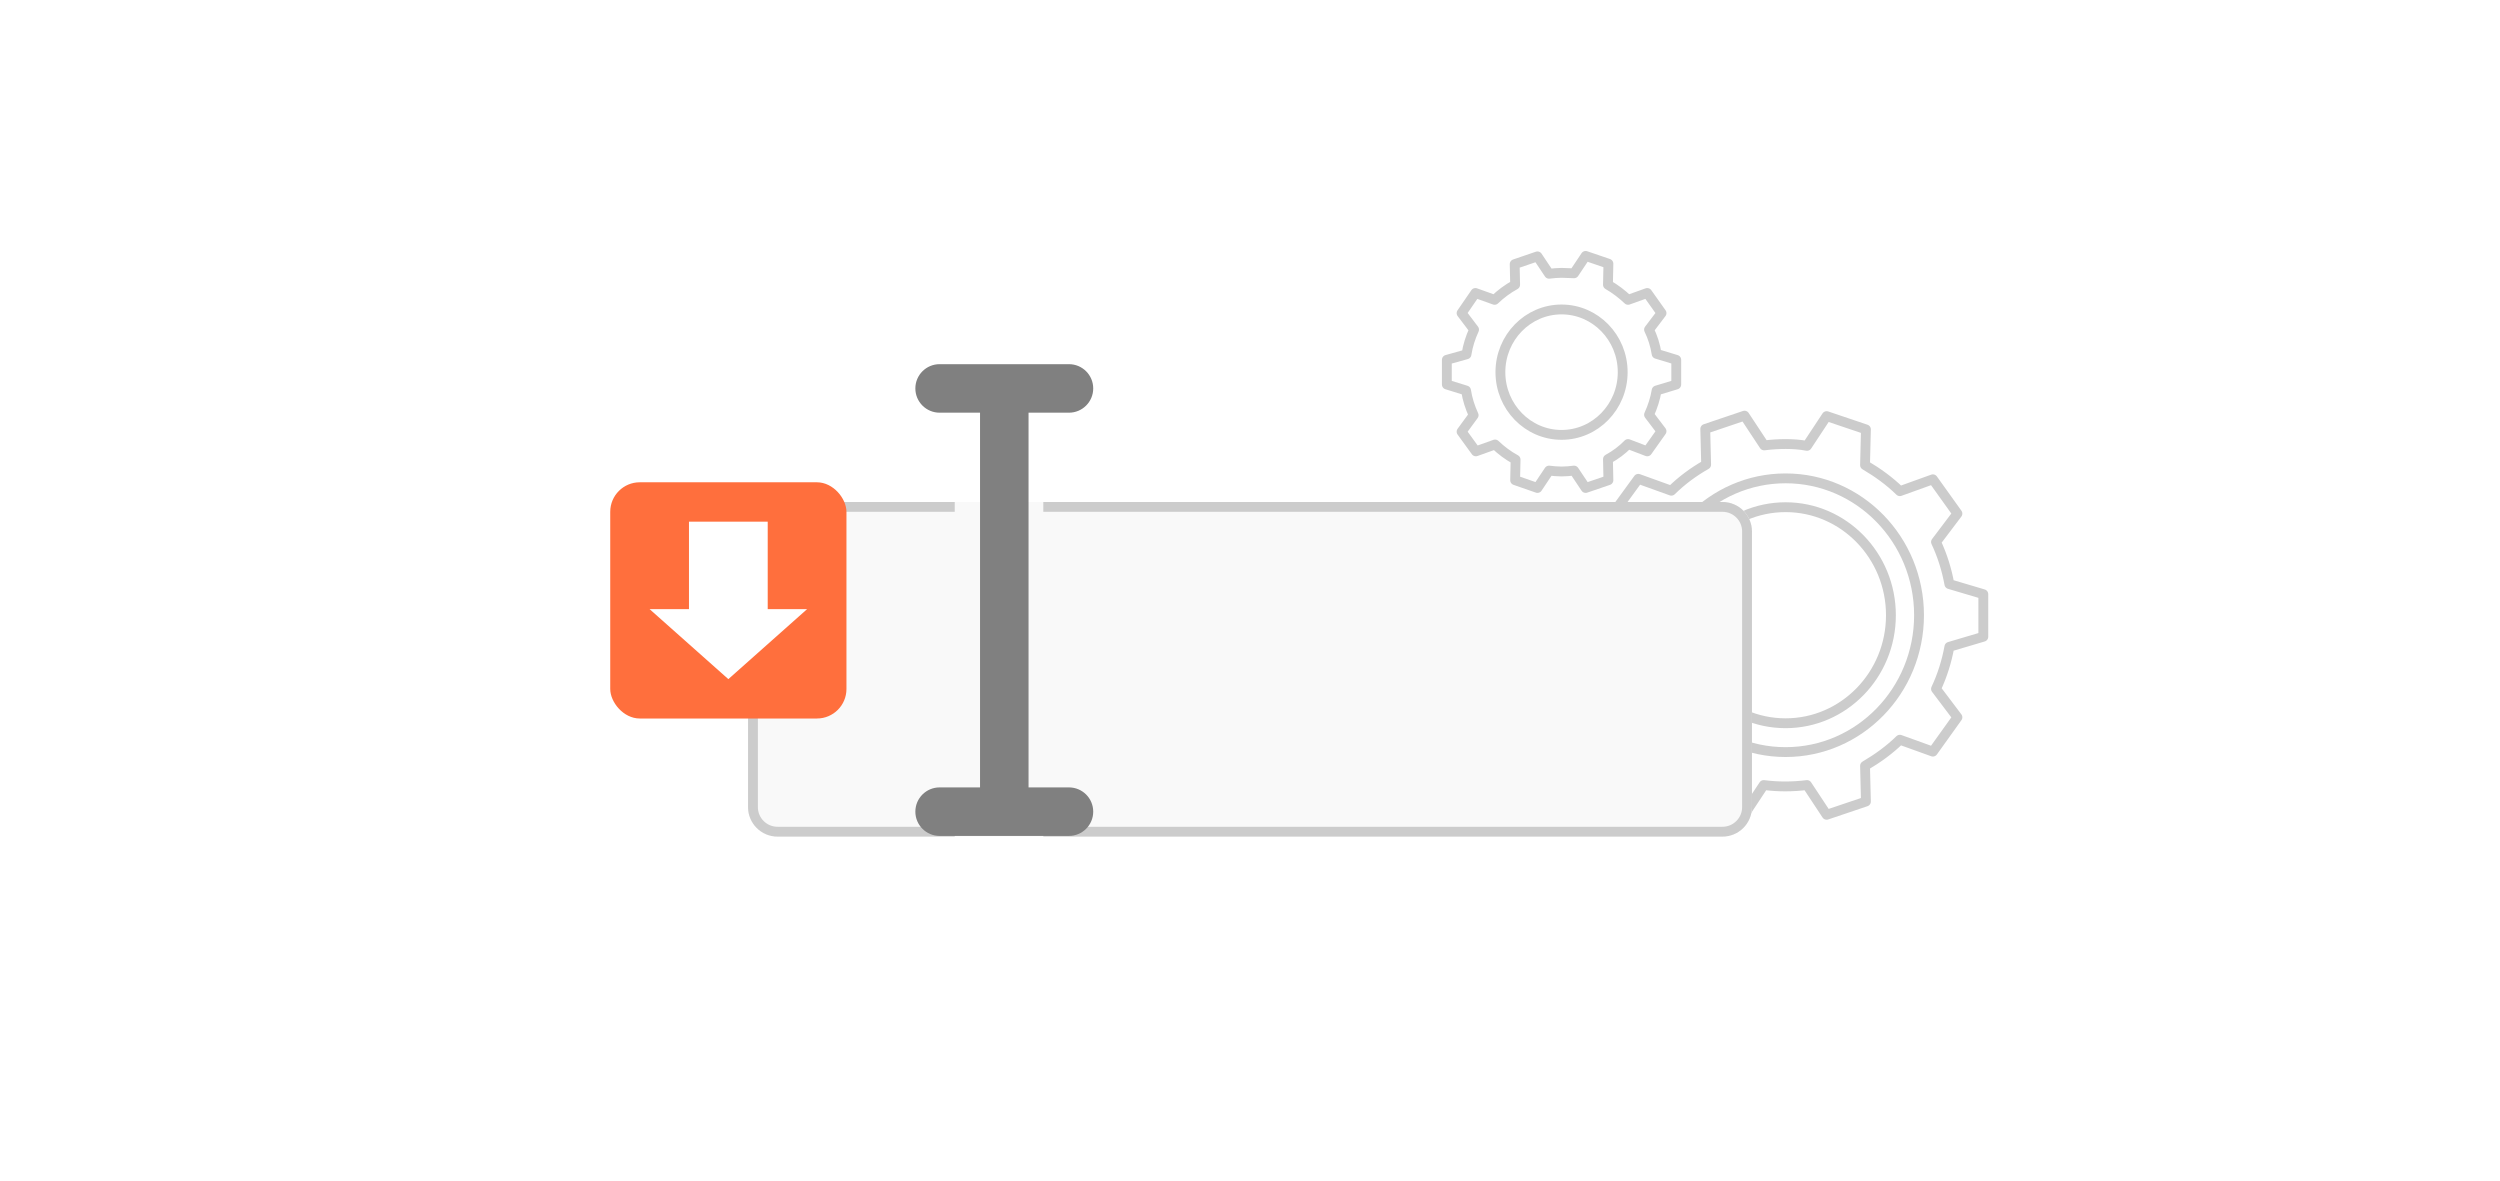 <svg width="254" height="120" viewBox="0 0 254 120" fill="none" xmlns="http://www.w3.org/2000/svg">
<path d="M181.416 45.114C180.69 45.114 179.965 45.16 179.239 45.253L177.244 42.23L173.254 43.579L173.344 47.207C172.029 47.951 170.851 48.834 169.808 49.857L166.452 48.648L163.913 52.136L166.089 55.02C165.454 56.368 165.001 57.81 164.729 59.298L161.328 60.321L161.328 64.646L164.729 65.669C165.001 67.157 165.454 68.599 166.089 69.948L163.913 72.878L166.407 76.365L169.762 75.156C170.805 76.18 172.029 77.11 173.299 77.807L173.208 81.435L177.199 82.783L179.194 79.76C179.919 79.853 180.645 79.9 181.37 79.9C182.096 79.9 182.867 79.853 183.592 79.76L185.588 82.783L189.578 81.435L189.487 77.807C190.757 77.063 191.981 76.18 193.024 75.156L196.38 76.365L198.874 72.878L196.697 69.994C197.332 68.646 197.785 67.204 198.057 65.716L201.504 64.693L201.504 60.368L198.057 59.344C197.785 57.856 197.332 56.415 196.697 55.066L198.874 52.183L196.38 48.695L193.024 49.904C191.981 48.881 190.757 47.997 189.487 47.253L189.578 43.626L185.588 42.277L183.592 45.3C182.867 45.16 182.141 45.114 181.416 45.114Z" stroke="#CCCCCC" stroke-miterlimit="10" stroke-linecap="round" stroke-linejoin="round"/>
<path d="M194.974 62.507C194.974 54.827 188.903 48.601 181.415 48.601C173.928 48.601 167.857 54.827 167.857 62.507C167.857 70.186 173.928 76.412 181.415 76.412C188.903 76.412 194.974 70.186 194.974 62.507Z" stroke="#CCCCCC" stroke-miterlimit="10" stroke-linecap="round" stroke-linejoin="round"/>
<path d="M192.118 62.507C192.118 56.445 187.326 51.531 181.416 51.531C175.506 51.531 170.715 56.445 170.715 62.507C170.715 68.568 175.506 73.482 181.416 73.482C187.326 73.482 192.118 68.568 192.118 62.507Z" stroke="#CCCCCC" stroke-miterlimit="10" stroke-linecap="round" stroke-linejoin="round"/>
<path d="M158.654 27.721C158.245 27.721 157.792 27.767 157.384 27.814L156.205 26.047L153.892 26.837L153.938 28.93C153.167 29.349 152.487 29.86 151.852 30.465L149.902 29.767L148.496 31.813L149.766 33.488C149.403 34.278 149.131 35.115 148.995 35.999L147 36.557L147 39.068L148.95 39.673C149.086 40.556 149.358 41.394 149.721 42.184L148.496 43.858L149.947 45.858L151.897 45.16C152.532 45.765 153.212 46.277 153.983 46.695L153.938 48.788L156.205 49.578L157.384 47.811C157.792 47.858 158.2 47.904 158.654 47.904C159.107 47.904 159.515 47.858 159.923 47.811L161.102 49.578L163.415 48.788L163.369 46.649C164.14 46.23 164.82 45.719 165.41 45.114L167.36 45.858L168.811 43.812L167.541 42.138C167.904 41.347 168.176 40.51 168.312 39.673L170.307 39.068L170.307 36.557L168.312 35.952C168.176 35.069 167.904 34.232 167.541 33.488L168.811 31.813L167.36 29.767L165.41 30.465C164.775 29.86 164.095 29.349 163.369 28.93L163.415 26.791L161.102 26L159.923 27.767C159.515 27.767 159.062 27.721 158.654 27.721Z" stroke="#CCCCCC" stroke-miterlimit="10" stroke-linecap="round" stroke-linejoin="round"/>
<path d="M164.866 37.812C164.866 34.294 162.085 31.441 158.654 31.441C155.223 31.441 152.441 34.294 152.441 37.812C152.441 41.331 155.223 44.184 158.654 44.184C162.085 44.184 164.866 41.331 164.866 37.812Z" stroke="#CCCCCC" stroke-miterlimit="10" stroke-linecap="round" stroke-linejoin="round"/>
<g filter="url(#filter0_d_126_4276)">
<path d="M76 47C76 45.343 77.343 44 79 44H175C176.657 44 178 45.343 178 47V75C178 76.657 176.657 78 175 78H79C77.343 78 76 76.657 76 75V47Z" fill="#F9F9F9"/>
<path fill-rule="evenodd" clip-rule="evenodd" d="M97 44H79C77.343 44 76 45.343 76 47V75C76 76.657 77.343 78 79 78H97V77H79C77.895 77 77 76.105 77 75V47C77 45.895 77.895 45 79 45H97V44ZM106 77H175C176.105 77 177 76.105 177 75V47C177 45.895 176.105 45 175 45H106V44H175C176.657 44 178 45.343 178 47V75C178 76.657 176.657 78 175 78H106V77Z" fill="#CCCCCC"/>
</g>
<path fill-rule="evenodd" clip-rule="evenodd" d="M108.607 37C109.968 37 111.071 38.103 111.071 39.464C111.071 40.825 109.968 41.929 108.607 41.929H104.5V80H108.607C109.968 80 111.071 81.103 111.071 82.464C111.071 83.825 109.968 84.929 108.607 84.929L95.464 84.929C94.103 84.929 93 83.825 93 82.464C93 81.103 94.103 80 95.464 80H99.571V41.929H95.464C94.103 41.929 93 40.825 93 39.464C93 38.103 94.103 37 95.464 37H108.607Z" fill="#808080"/>
<rect x="62" y="49" width="24" height="24" rx="3" fill="#FF6F3D"/>
<path d="M70 53L78 53L78 61.889L82 61.889L74 69L66 61.889L70 61.889L70 53Z" fill="white"/>
<defs>
<filter id="filter0_d_126_4276" x="61" y="36" width="132" height="64" filterUnits="userSpaceOnUse" color-interpolation-filters="sRGB">
<feFlood flood-opacity="0" result="BackgroundImageFix"/>
<feColorMatrix in="SourceAlpha" type="matrix" values="0 0 0 0 0 0 0 0 0 0 0 0 0 0 0 0 0 0 127 0" result="hardAlpha"/>
<feOffset dy="7"/>
<feGaussianBlur stdDeviation="7.5"/>
<feColorMatrix type="matrix" values="0 0 0 0 0.333 0 0 0 0 0.333 0 0 0 0 0.333 0 0 0 0.1 0"/>
<feBlend mode="normal" in2="BackgroundImageFix" result="effect1_dropShadow_126_4276"/>
<feBlend mode="normal" in="SourceGraphic" in2="effect1_dropShadow_126_4276" result="shape"/>
</filter>
</defs>
</svg>
